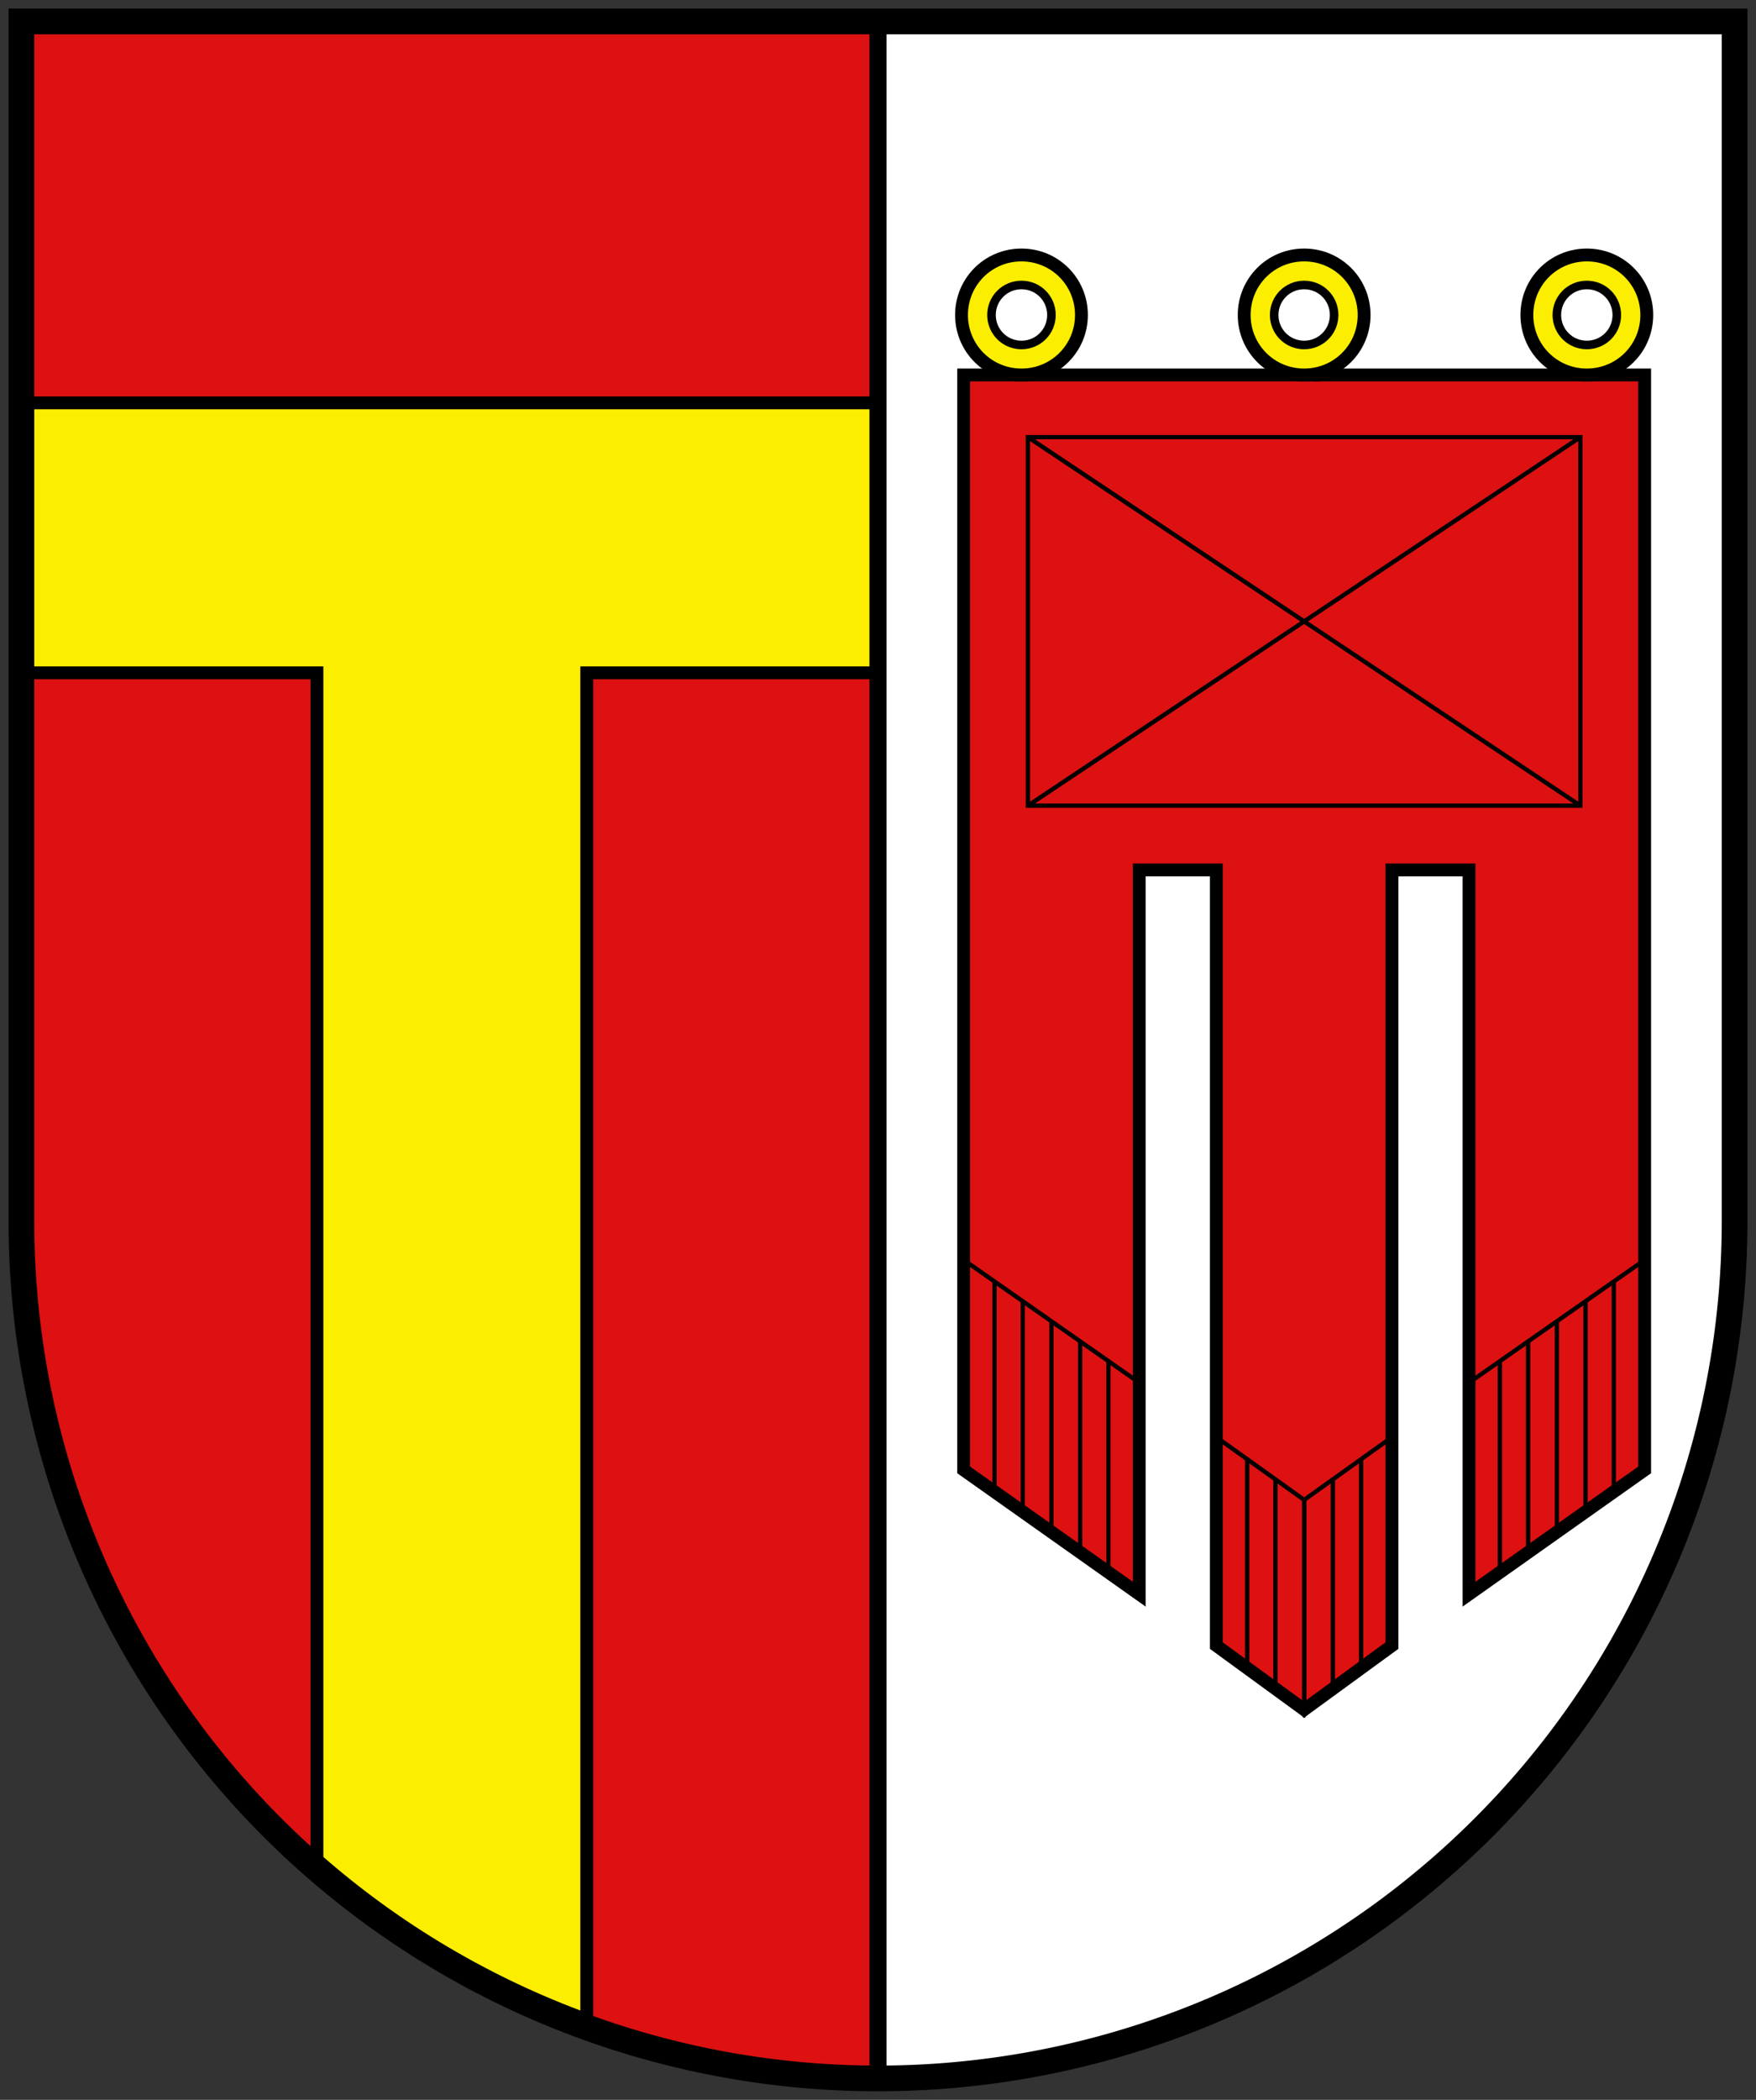 <?xml version="1.0"?>
<svg xmlns="http://www.w3.org/2000/svg" height="490" width="410" xmlns:xlink="http://www.w3.org/1999/xlink">
<rect width="100%" height="100%" fill="#333333" stroke="none"/>
<g stroke="#000">
<path id="e" d="m5 5v280a200 200 0 0 0 400 0v-280z" stroke-width="6" fill="#fff"/>
<use xlink:href="#a" transform="matrix(-1,0,0,1,609,0)"/>
<g id="a">
<path stroke-width="3" stroke-linecap="square" d="m306.5 87.5h-81.5v255.5l41 29v-169h18v181l20.3 14.8" fill="#d11"/>
<use xlink:href="#b" transform="translate(-66)"/>
<path d="m291.2 340.7v49m6.6-44.4v49m6.7-44.3v49m-45.7-81.6v49.8m-6.6-54.4v49.5m-6.7-54.1v49.3m-6.7-53.8v49m-6.6-53.6v48.7m72.3 2.2l-21-15m-17-12l-41.5-29" fill="none"/>
</g>
<path stroke-width="4" d="m6 6v279a199 199 0 0 0 199 199v-478z" fill="#d11"/>
<path stroke-width="3" d="m6.5 94v63h67.5v277c18.46 16.2 39.9 28.9 63 37.3v-314.3h67.5v-63z" fill="#fbee00"/>
<path d="m240 188 129-86m0 86-129-86m129 0h-129v86h129z" fill="none"/>
<g id="b">
<path stroke-width="3" d="m318.5 73.5c0 7.74-6.2 14-14 14s-14-6.26-14-14 6.2-14 14-14 14 6.26 14 14z" fill="#fbee00"/>
<path stroke-width="2" d="m311.5 73.5c0 3.87-3.101 7-7 7-3.9 0-7-3.13-7-7s3.1-7 7-7c3.9 0 7 3.13 7 7z" fill="#fff"/>
</g>
</g>
</svg>